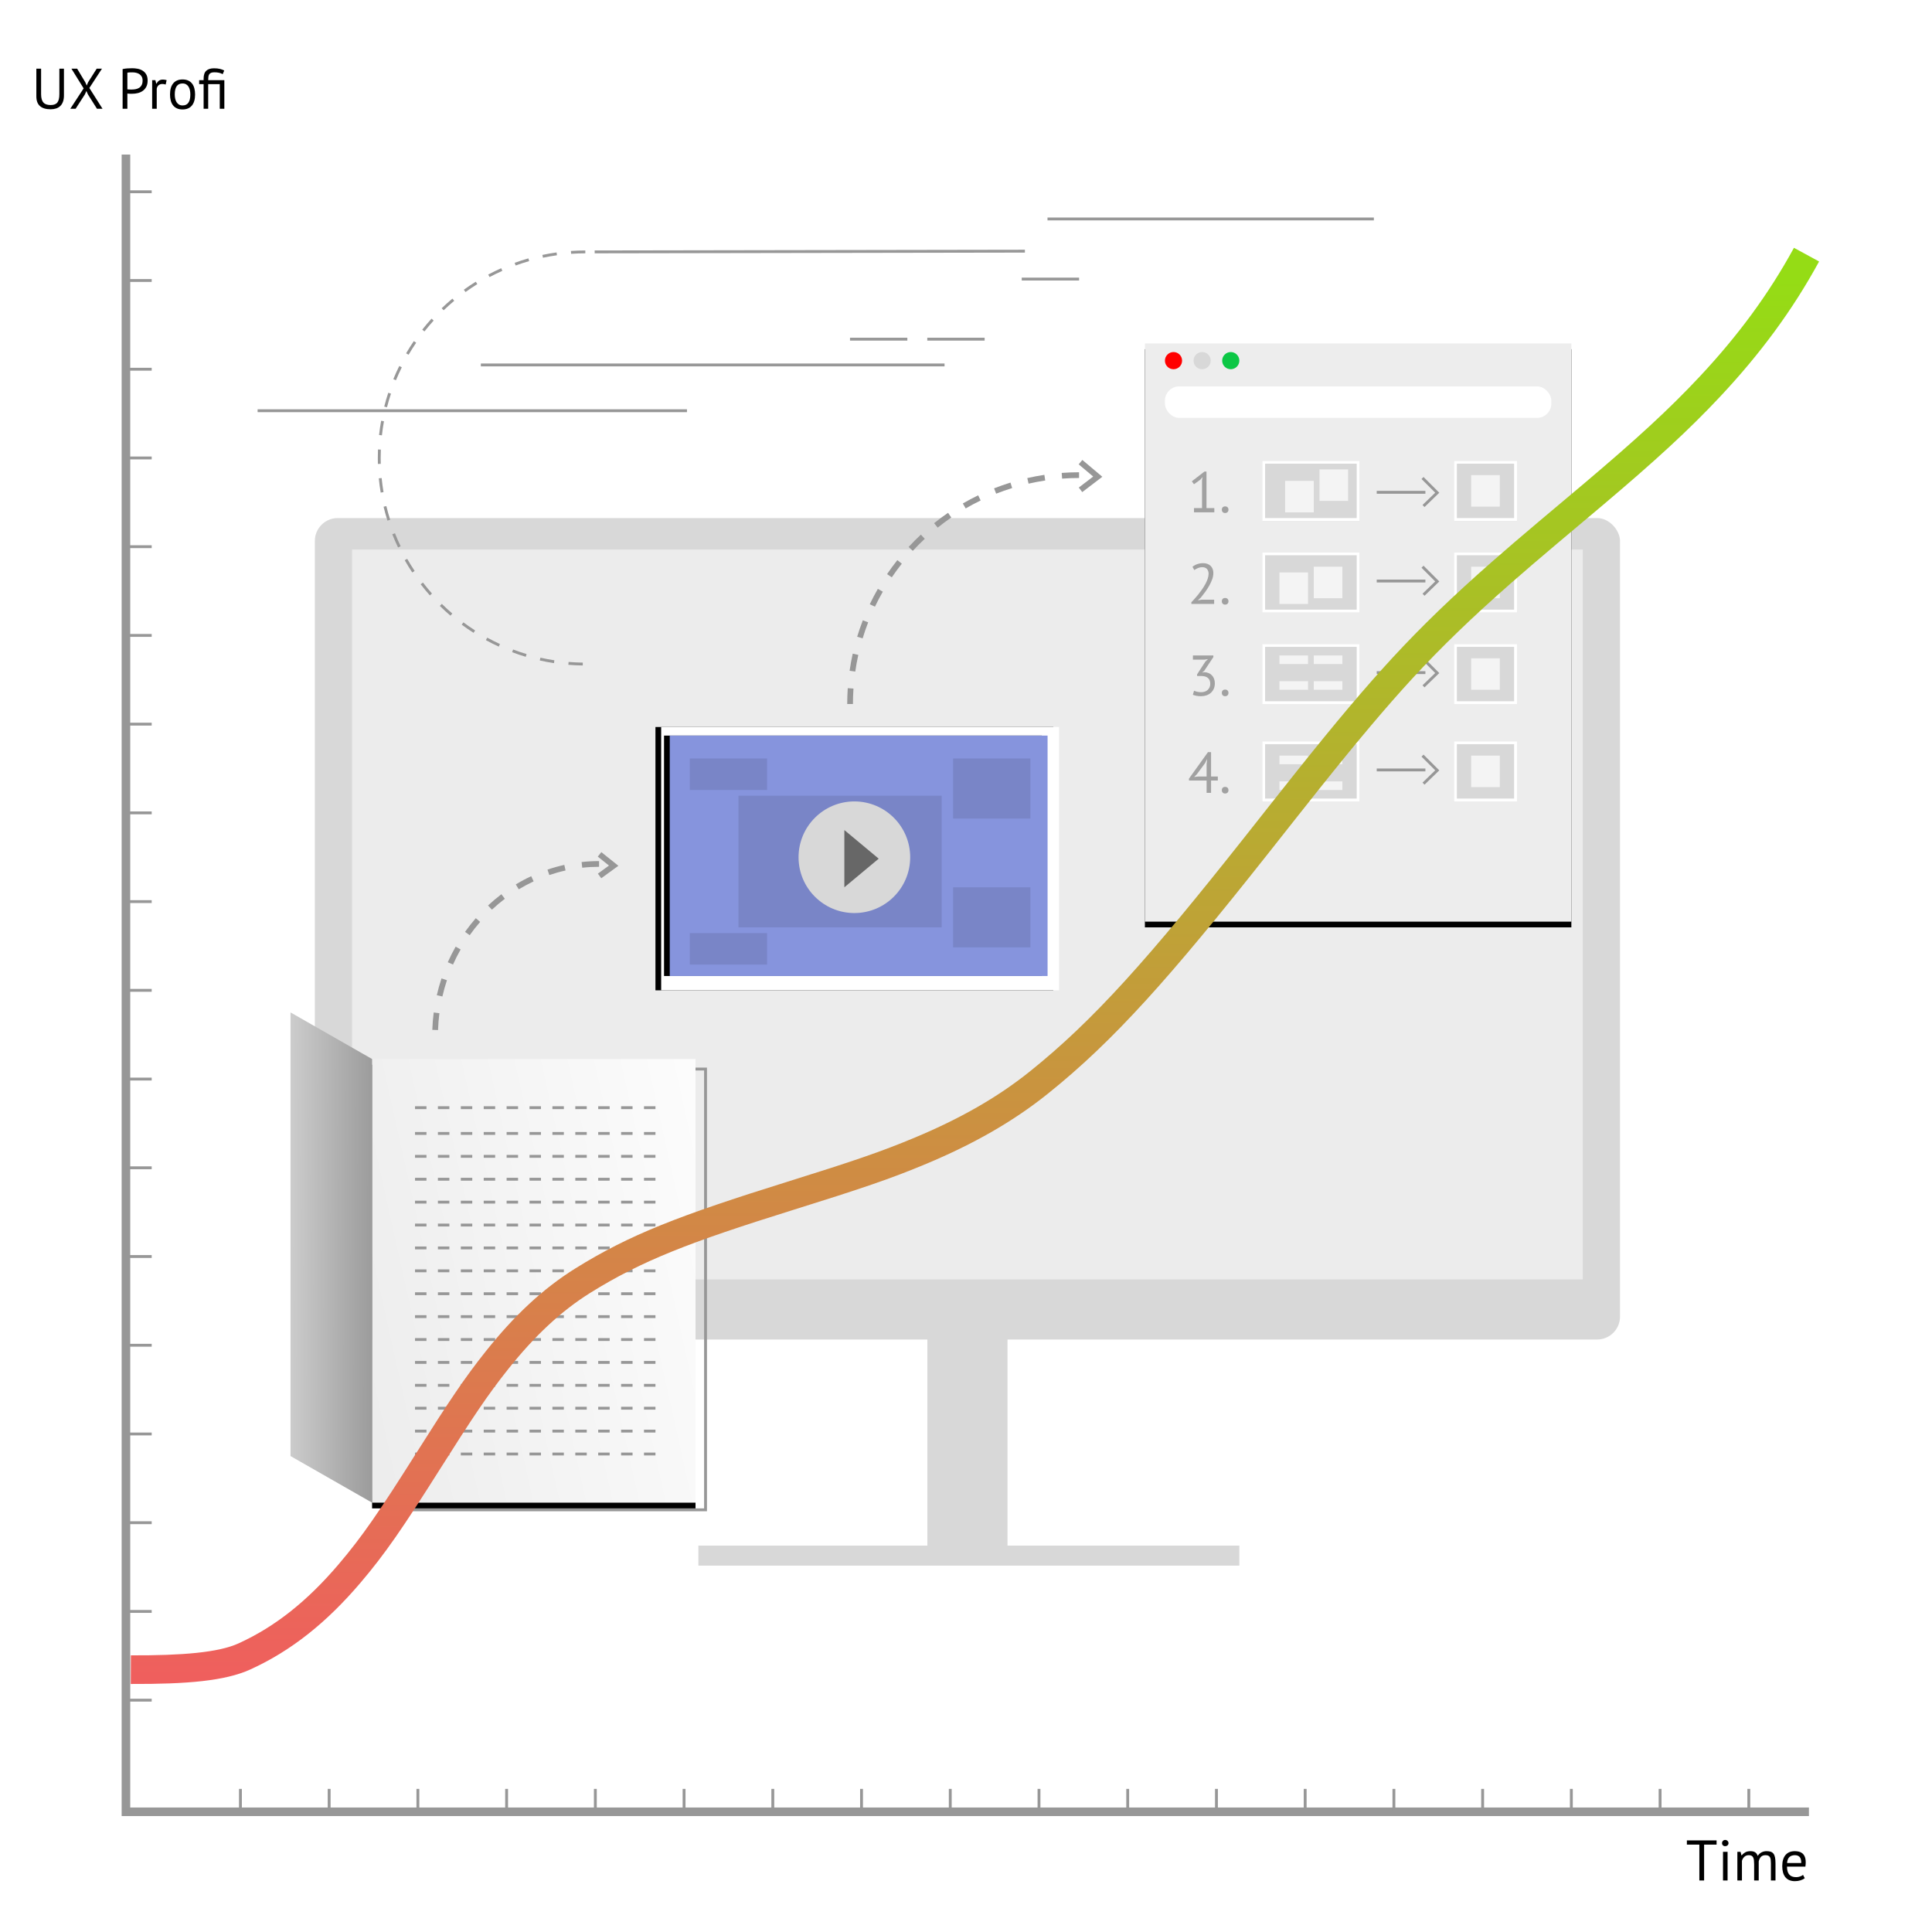 <?xml version="1.0" encoding="UTF-8"?>
<svg width="675px" height="675px" viewBox="0 0 675 675" version="1.1" xmlns="http://www.w3.org/2000/svg" xmlns:xlink="http://www.w3.org/1999/xlink">
    <!-- Generator: Sketch 47.1 (45422) - http://www.bohemiancoding.com/sketch -->
    <title>2</title>
    <desc>Created with Sketch.</desc>
    <defs>
        <linearGradient x1="-26.293%" y1="79.278%" x2="131.48%" y2="30.936%" id="linearGradient-1">
            <stop stop-color="#EAEAEA" offset="0%"></stop>
            <stop stop-color="#FFFFFF" offset="100%"></stop>
        </linearGradient>
        <rect id="path-2" x="130" y="370" width="113" height="155"></rect>
        <filter x="-27.4%" y="-18.7%" width="154.9%" height="140.0%" filterUnits="objectBoundingBox" id="filter-3">
            <feOffset dx="0" dy="2" in="SourceAlpha" result="shadowOffsetOuter1"></feOffset>
            <feGaussianBlur stdDeviation="10" in="shadowOffsetOuter1" result="shadowBlurOuter1"></feGaussianBlur>
            <feColorMatrix values="0 0 0 0 0   0 0 0 0 0   0 0 0 0 0  0 0 0 0.358 0" type="matrix" in="shadowBlurOuter1"></feColorMatrix>
        </filter>
        <rect id="path-4" x="400" y="120" width="149" height="202"></rect>
        <filter x="-20.8%" y="-14.4%" width="141.6%" height="130.7%" filterUnits="objectBoundingBox" id="filter-5">
            <feOffset dx="0" dy="2" in="SourceAlpha" result="shadowOffsetOuter1"></feOffset>
            <feGaussianBlur stdDeviation="10" in="shadowOffsetOuter1" result="shadowBlurOuter1"></feGaussianBlur>
            <feColorMatrix values="0 0 0 0 0   0 0 0 0 0   0 0 0 0 0  0 0 0 0.358 0" type="matrix" in="shadowBlurOuter1"></feColorMatrix>
        </filter>
        <linearGradient x1="645.175%" y1="78.988%" x2="-105.243%" y2="67.853%" id="linearGradient-6">
            <stop stop-color="#000000" offset="0%"></stop>
            <stop stop-color="#000000" offset="29.906%"></stop>
            <stop stop-color="#FFFFFF" offset="100%"></stop>
        </linearGradient>
        <rect id="path-7" x="23.5" y="-23.5" width="92" height="139"></rect>
        <filter x="-33.7%" y="-20.9%" width="167.4%" height="144.6%" filterUnits="objectBoundingBox" id="filter-8">
            <feOffset dx="0" dy="2" in="SourceAlpha" result="shadowOffsetOuter1"></feOffset>
            <feGaussianBlur stdDeviation="10" in="shadowOffsetOuter1" result="shadowBlurOuter1"></feGaussianBlur>
            <feColorMatrix values="0 0 0 0 0   0 0 0 0 0   0 0 0 0 0  0 0 0 0.358 0" type="matrix" in="shadowBlurOuter1"></feColorMatrix>
        </filter>
        <rect id="path-9" x="27" y="-21" width="84" height="132"></rect>
        <filter x="-36.9%" y="-22.0%" width="173.8%" height="147.0%" filterUnits="objectBoundingBox" id="filter-10">
            <feOffset dx="0" dy="2" in="SourceAlpha" result="shadowOffsetOuter1"></feOffset>
            <feGaussianBlur stdDeviation="10" in="shadowOffsetOuter1" result="shadowBlurOuter1"></feGaussianBlur>
            <feColorMatrix values="0 0 0 0 0   0 0 0 0 0   0 0 0 0 0  0 0 0 0.358 0" type="matrix" in="shadowBlurOuter1"></feColorMatrix>
        </filter>
        <linearGradient x1="50%" y1="100%" x2="50%" y2="2.461%" id="linearGradient-11">
            <stop stop-color="#F05E5E" offset="0%"></stop>
            <stop stop-color="#95DC15" offset="100%"></stop>
        </linearGradient>
    </defs>
    <g id="Page-1" stroke="none" stroke-width="1" fill="none" fill-rule="evenodd">
        <g id="2">
            <rect id="Rectangle-12" fill="#D8D8D8" x="110" y="181" width="456" height="287" rx="8"></rect>
            <rect id="Rectangle-12-Copy" fill="#D8D8D8" x="324" y="424" width="28" height="120"></rect>
            <rect id="Rectangle-4" fill="#ECECEC" x="123" y="192" width="430" height="255"></rect>
            <g id="Group-5" transform="translate(12, 23)">
                <polygon id="Path-17" fill="#979797" fill-rule="nonzero" points="33.5 608.5 33.5 31 30.5 31 30.5 611.5 620 611.5 620 608.5"></polygon>
                <g id="Group" transform="translate(33, 43)">
                    <rect id="Rectangle-13" fill="#D8D8D8" x="199" y="474" width="189" height="7"></rect>
                    <polygon id="Path-18-Copy" fill="#979797" fill-rule="nonzero" points="0 528.5 8 528.5 8 527.5 0 527.5"></polygon>
                    <polygon id="Path-18-Copy-2" fill="#979797" fill-rule="nonzero" points="0 497.5 8 497.5 8 496.5 0 496.5"></polygon>
                    <polygon id="Path-18-Copy-3" fill="#979797" fill-rule="nonzero" points="0 466.5 8 466.5 8 465.5 0 465.5"></polygon>
                    <polygon id="Path-18-Copy-4" fill="#979797" fill-rule="nonzero" points="0 435.5 8 435.5 8 434.5 0 434.5"></polygon>
                    <polygon id="Path-18-Copy-5" fill="#979797" fill-rule="nonzero" points="0 404.5 8 404.5 8 403.5 0 403.5"></polygon>
                    <polygon id="Path-18-Copy-6" fill="#979797" fill-rule="nonzero" points="0 373.5 8 373.5 8 372.5 0 372.5"></polygon>
                    <polygon id="Path-18-Copy-7" fill="#979797" fill-rule="nonzero" points="0 342.5 8 342.5 8 341.5 0 341.5"></polygon>
                    <polygon id="Path-18-Copy-8" fill="#979797" fill-rule="nonzero" points="0 311.5 8 311.5 8 310.5 0 310.5"></polygon>
                    <polygon id="Path-18-Copy-9" fill="#979797" fill-rule="nonzero" points="0 280.5 8 280.5 8 279.5 0 279.5"></polygon>
                    <polygon id="Path-18-Copy-10" fill="#979797" fill-rule="nonzero" points="0 249.5 8 249.5 8 248.5 0 248.5"></polygon>
                    <polygon id="Path-18-Copy-11" fill="#979797" fill-rule="nonzero" points="0 218.5 8 218.5 8 217.5 0 217.5"></polygon>
                    <polygon id="Path-18-Copy-12" fill="#979797" fill-rule="nonzero" points="0 187.5 8 187.5 8 186.5 0 186.5"></polygon>
                    <polygon id="Path-18-Copy-13" fill="#979797" fill-rule="nonzero" points="0 156.5 8 156.5 8 155.5 0 155.5"></polygon>
                    <polygon id="Path-18-Copy-14" fill="#979797" fill-rule="nonzero" points="0 125.5 8 125.5 8 124.5 0 124.5"></polygon>
                    <polygon id="Path-18-Copy-15" fill="#979797" fill-rule="nonzero" points="0 94.5 8 94.5 8 93.5 0 93.5"></polygon>
                    <polygon id="Path-18-Copy-16" fill="#979797" fill-rule="nonzero" points="0 63.5 8 63.5 8 62.5 0 62.5"></polygon>
                    <polygon id="Path-18-Copy-17" fill="#979797" fill-rule="nonzero" points="0 32.5 8 32.5 8 31.5 0 31.5"></polygon>
                    <polygon id="Path-18-Copy-18" fill="#979797" fill-rule="nonzero" points="0 1.5 8 1.5 8 0.5 0 0.5"></polygon>
                </g>
                <g id="Group" transform="translate(335.5, 606) rotate(90) translate(-335.5, -606) translate(331.5, 341.5)" fill-rule="nonzero" fill="#979797">
                    <polygon id="Path-18-Copy-2" points="0 528.5 8 528.5 8 527.5 0 527.5"></polygon>
                    <polygon id="Path-18-Copy-3" points="0 497.5 8 497.5 8 496.5 0 496.5"></polygon>
                    <polygon id="Path-18-Copy-4" points="0 466.5 8 466.5 8 465.5 0 465.5"></polygon>
                    <polygon id="Path-18-Copy-5" points="0 435.5 8 435.5 8 434.5 0 434.5"></polygon>
                    <polygon id="Path-18-Copy-6" points="0 404.5 8 404.5 8 403.5 0 403.5"></polygon>
                    <polygon id="Path-18-Copy-7" points="0 373.5 8 373.5 8 372.5 0 372.5"></polygon>
                    <polygon id="Path-18-Copy-8" points="0 342.5 8 342.5 8 341.5 0 341.5"></polygon>
                    <polygon id="Path-18-Copy-9" points="0 311.5 8 311.5 8 310.5 0 310.5"></polygon>
                    <polygon id="Path-18-Copy-10" points="0 280.5 8 280.5 8 279.5 0 279.5"></polygon>
                    <polygon id="Path-18-Copy-11" points="0 249.5 8 249.5 8 248.5 0 248.5"></polygon>
                    <polygon id="Path-18-Copy-12" points="0 218.5 8 218.5 8 217.5 0 217.5"></polygon>
                    <polygon id="Path-18-Copy-13" points="0 187.5 8 187.5 8 186.5 0 186.5"></polygon>
                    <polygon id="Path-18-Copy-14" points="0 156.5 8 156.5 8 155.5 0 155.5"></polygon>
                    <polygon id="Path-18-Copy-15" points="0 125.5 8 125.5 8 124.5 0 124.5"></polygon>
                    <polygon id="Path-18-Copy-16" points="0 94.5 8 94.5 8 93.5 0 93.5"></polygon>
                    <polygon id="Path-18-Copy-17" points="0 63.5 8 63.5 8 62.5 0 62.5"></polygon>
                    <polygon id="Path-18-Copy-18" points="0 32.5 8 32.5 8 31.5 0 31.5"></polygon>
                    <polygon id="Path-18-Copy-19" points="0 1.5 8 1.5 8 0.5 0 0.5"></polygon>
                </g>
                <path d="M8.74,1 L10.34,1 L10.34,10.34 C10.34,11.18 10.23,11.907 10.01,12.52 C9.79,13.133 9.477,13.637 9.07,14.03 C8.663,14.423 8.173,14.713 7.6,14.9 C7.027,15.087 6.393,15.18 5.7,15.18 C4.047,15.18 2.8,14.807 1.96,14.06 C1.12,13.313 0.7,12.18 0.7,10.66 L0.7,1 L2.36,1 L2.36,9.88 C2.36,10.587 2.43,11.183 2.57,11.67 C2.71,12.157 2.92,12.55 3.2,12.85 C3.48,13.15 3.83,13.367 4.25,13.5 C4.67,13.633 5.16,13.7 5.72,13.7 C6.8,13.7 7.573,13.403 8.04,12.81 C8.507,12.217 8.74,11.24 8.74,9.88 L8.74,1 Z M17.22,7.88 L12.96,1 L14.96,1 L17.8,5.74 L18.3,6.88 L18.78,5.74 L21.78,1 L23.62,1 L19.22,7.74 L23.82,15 L21.88,15 L18.72,9.98 L18.18,8.78 L17.66,9.98 L14.42,15 L12.56,15 L17.22,7.88 Z M30.84,1.14 C31.347,1.02 31.893,0.94 32.48,0.9 C33.067,0.86 33.647,0.84 34.22,0.84 C34.833,0.84 35.457,0.9 36.09,1.02 C36.723,1.14 37.3,1.36 37.82,1.68 C38.34,2 38.763,2.44 39.09,3 C39.417,3.56 39.58,4.273 39.58,5.14 C39.58,5.993 39.427,6.713 39.12,7.3 C38.813,7.887 38.407,8.363 37.9,8.73 C37.393,9.097 36.813,9.36 36.16,9.52 C35.507,9.68 34.833,9.76 34.14,9.76 L33.81,9.76 C33.657,9.76 33.497,9.757 33.33,9.75 C33.163,9.743 33,9.733 32.84,9.72 C32.68,9.707 32.567,9.693 32.5,9.68 L32.5,15 L30.84,15 L30.84,1.14 Z M34.26,2.28 C33.913,2.28 33.58,2.287 33.26,2.3 C32.94,2.313 32.687,2.347 32.5,2.4 L32.5,8.2 C32.567,8.227 32.673,8.243 32.82,8.25 C32.967,8.257 33.12,8.263 33.28,8.27 C33.44,8.277 33.593,8.28 33.74,8.28 L34.06,8.28 C34.513,8.28 34.963,8.237 35.41,8.15 C35.857,8.063 36.26,7.907 36.62,7.68 C36.98,7.453 37.27,7.133 37.49,6.72 C37.71,6.307 37.82,5.78 37.82,5.14 C37.82,4.593 37.717,4.137 37.51,3.77 C37.303,3.403 37.03,3.11 36.69,2.89 C36.35,2.67 35.967,2.513 35.54,2.42 C35.113,2.327 34.687,2.28 34.26,2.28 Z M45.88,6.54 C45.48,6.407 45.1,6.34 44.74,6.34 C44.167,6.34 43.713,6.497 43.38,6.81 C43.047,7.123 42.84,7.52 42.76,8 L42.76,15 L41.16,15 L41.16,5 L42.28,5 L42.58,6.22 L42.66,6.22 C42.913,5.767 43.217,5.417 43.57,5.17 C43.923,4.923 44.373,4.8 44.92,4.8 C45.307,4.8 45.74,4.867 46.22,5 L45.88,6.54 Z M47.4,10 C47.4,8.307 47.777,7.01 48.53,6.11 C49.283,5.21 50.367,4.76 51.78,4.76 C52.527,4.76 53.177,4.883 53.73,5.13 C54.283,5.377 54.74,5.73 55.1,6.19 C55.46,6.65 55.727,7.203 55.9,7.85 C56.073,8.497 56.16,9.213 56.16,10 C56.16,11.693 55.783,12.99 55.03,13.89 C54.277,14.79 53.193,15.24 51.78,15.24 C51.033,15.24 50.383,15.117 49.83,14.87 C49.277,14.623 48.82,14.27 48.46,13.81 C48.1,13.35 47.833,12.797 47.66,12.15 C47.487,11.503 47.4,10.787 47.4,10 Z M49.06,10 C49.06,10.507 49.11,10.993 49.21,11.46 C49.31,11.927 49.467,12.333 49.68,12.68 C49.893,13.027 50.173,13.307 50.52,13.52 C50.867,13.733 51.287,13.84 51.78,13.84 C53.593,13.853 54.5,12.573 54.5,10 C54.5,9.48 54.45,8.987 54.35,8.52 C54.25,8.053 54.093,7.647 53.88,7.3 C53.667,6.953 53.387,6.677 53.04,6.47 C52.693,6.263 52.273,6.16 51.78,6.16 C49.967,6.147 49.06,7.427 49.06,10 Z M66.38,5 L66.38,15 L64.78,15 L64.78,6.4 L60.74,6.4 L60.74,15 L59.14,15 L59.14,6.4 L57.58,6.4 L57.58,5 L59.14,5 L59.14,4.44 C59.14,3.187 59.45,2.277 60.07,1.71 C60.69,1.143 61.6,0.86 62.8,0.86 C63.587,0.86 64.287,0.937 64.9,1.09 C65.513,1.243 65.993,1.427 66.34,1.64 L65.8,2.92 C65.44,2.693 65.013,2.527 64.52,2.42 C64.027,2.313 63.5,2.26 62.94,2.26 C62.447,2.26 62.057,2.317 61.77,2.43 C61.483,2.543 61.263,2.717 61.11,2.95 C60.957,3.183 60.857,3.473 60.81,3.82 C60.763,4.167 60.74,4.56 60.74,5 L66.38,5 Z" id="UX-Profi" fill="#000000"></path>
                <path d="M587.74,621.48 L583.38,621.48 L583.38,634 L581.72,634 L581.72,621.48 L577.36,621.48 L577.36,620 L587.74,620 L587.74,621.48 Z M589.98,624 L591.58,624 L591.58,634 L589.98,634 L589.98,624 Z M589.64,620.96 C589.64,620.653 589.743,620.39 589.95,620.17 C590.157,619.95 590.42,619.84 590.74,619.84 C591.06,619.84 591.333,619.95 591.56,620.17 C591.787,620.39 591.9,620.653 591.9,620.96 C591.9,621.267 591.787,621.52 591.56,621.72 C591.333,621.92 591.06,622.02 590.74,622.02 C590.42,622.02 590.157,621.92 589.95,621.72 C589.743,621.52 589.64,621.267 589.64,620.96 Z M600.86,634 L600.86,628.34 C600.86,627.807 600.837,627.343 600.79,626.95 C600.743,626.557 600.653,626.227 600.52,625.96 C600.387,625.693 600.197,625.493 599.95,625.36 C599.703,625.227 599.38,625.16 598.98,625.16 C598.367,625.16 597.857,625.347 597.45,625.72 C597.043,626.093 596.76,626.56 596.6,627.12 L596.6,634 L595,634 L595,624 L596.12,624 L596.42,625.22 L596.5,625.22 C596.86,624.793 597.277,624.443 597.75,624.17 C598.223,623.897 598.84,623.76 599.6,623.76 C600.24,623.76 600.763,623.883 601.17,624.13 C601.577,624.377 601.893,624.807 602.12,625.42 C602.427,624.9 602.85,624.493 603.39,624.2 C603.93,623.907 604.54,623.76 605.22,623.76 C605.78,623.76 606.253,623.823 606.64,623.95 C607.027,624.077 607.347,624.3 607.6,624.62 C607.853,624.94 608.037,625.373 608.15,625.92 C608.263,626.467 608.32,627.16 608.32,628 L608.32,634 L606.72,634 L606.72,627.98 C606.72,627.5 606.697,627.083 606.65,626.73 C606.603,626.377 606.51,626.083 606.37,625.85 C606.23,625.617 606.037,625.443 605.79,625.33 C605.543,625.217 605.22,625.16 604.82,625.16 C604.153,625.16 603.633,625.347 603.26,625.72 C602.887,626.093 602.62,626.627 602.46,627.32 L602.46,634 L600.86,634 Z M618.54,633.2 C618.14,633.52 617.637,633.773 617.03,633.96 C616.423,634.147 615.78,634.24 615.1,634.24 C614.34,634.24 613.68,634.117 613.12,633.87 C612.56,633.623 612.1,633.27 611.74,632.81 C611.38,632.35 611.113,631.8 610.94,631.16 C610.767,630.52 610.68,629.8 610.68,629 C610.68,627.293 611.06,625.993 611.82,625.1 C612.58,624.207 613.667,623.76 615.08,623.76 C615.533,623.76 615.987,623.81 616.44,623.91 C616.893,624.01 617.3,624.2 617.66,624.48 C618.02,624.76 618.313,625.157 618.54,625.67 C618.767,626.183 618.88,626.86 618.88,627.7 C618.88,628.14 618.84,628.627 618.76,629.16 L612.34,629.16 C612.34,629.747 612.4,630.267 612.52,630.72 C612.64,631.173 612.827,631.557 613.08,631.87 C613.333,632.183 613.663,632.423 614.07,632.59 C614.477,632.757 614.973,632.84 615.56,632.84 C616.013,632.84 616.467,632.76 616.92,632.6 C617.373,632.44 617.713,632.253 617.94,632.04 L618.54,633.2 Z M615.1,625.16 C614.313,625.16 613.683,625.367 613.21,625.78 C612.737,626.193 612.453,626.9 612.36,627.9 L617.32,627.9 C617.32,626.887 617.127,626.177 616.74,625.77 C616.353,625.363 615.807,625.16 615.1,625.16 Z" id="Time" fill="#000000"></path>
            </g>
            <path d="M135,527 L246,527 L246,374 L135,374 L135,527 Z M134,373 L247,373 L247,528 L134,528 L134,373 Z" id="Rectangle-14-Copy-2" fill="#979797" fill-rule="nonzero"></path>
            <g id="Rectangle-14">
                <use fill="black" fill-opacity="1" filter="url(#filter-3)" xlink:href="#path-2"></use>
                <use fill="url(#linearGradient-1)" fill-rule="evenodd" xlink:href="#path-2"></use>
            </g>
            <g id="Rectangle-14-Copy-4">
                <use fill="black" fill-opacity="1" filter="url(#filter-5)" xlink:href="#path-4"></use>
                <use fill="#EDEDED" fill-rule="evenodd" xlink:href="#path-4"></use>
            </g>
            <circle id="Oval-5" fill="#FF0000" cx="410" cy="126" r="3"></circle>
            <circle id="Oval-5-Copy" fill="#D8D8D8" cx="420" cy="126" r="3"></circle>
            <circle id="Oval-5-Copy-2" fill="#0CC745" cx="430" cy="126" r="3"></circle>
            <rect id="Rectangle-6" fill="#FFFFFF" x="407" y="135" width="135" height="11" rx="5"></rect>
            <polygon id="Rectangle-14-Copy-3" fill="url(#linearGradient-6)" points="101.5 353.719 130 370 130 525 101.5 508.719"></polygon>
            <g id="Group-3" transform="translate(231, 254)">
                <g id="Rectangle-14-Copy" transform="translate(69.5, 46) rotate(90) translate(-69.5, -46) ">
                    <use fill="black" fill-opacity="1" filter="url(#filter-8)" xlink:href="#path-7"></use>
                    <use fill="#FFFFFF" fill-rule="evenodd" xlink:href="#path-7"></use>
                </g>
                <g id="Rectangle-14-Copy" transform="translate(69, 45) rotate(90) translate(-69, -45) ">
                    <use fill="black" fill-opacity="1" filter="url(#filter-10)" xlink:href="#path-9"></use>
                    <use fill="#8694DD" fill-rule="evenodd" xlink:href="#path-9"></use>
                </g>
                <rect id="Rectangle-5" fill="#000000" opacity="0.1" x="10" y="72" width="27" height="11"></rect>
                <rect id="Rectangle-5-Copy" fill="#000000" opacity="0.1" x="102" y="11" width="27" height="21"></rect>
                <rect id="Rectangle-5-Copy-2" fill="#000000" opacity="0.1" x="102" y="56" width="27" height="21"></rect>
                <rect id="Rectangle-5-Copy-3" fill="#000000" opacity="0.1" x="10" y="11" width="27" height="11"></rect>
                <polygon id="Rectangle-5-Copy-4" fill="#000000" opacity="0.1" points="27 24 98 24 98 70 27 70"></polygon>
                <circle id="Oval-4" fill="#D8D8D8" cx="67.5" cy="45.5" r="19.5"></circle>
                <polygon id="Triangle-2" fill="#676767" transform="translate(70, 46) rotate(90) translate(-70, -46) " points="70 40 80 52 60 52"></polygon>
            </g>
            <path d="M145,387.5 L149,387.5 L149,386.5 L145,386.5 L145,387.5 Z M153,387.5 L157,387.5 L157,386.5 L153,386.5 L153,387.5 Z M161,387.5 L165,387.5 L165,386.5 L161,386.5 L161,387.5 Z M169,387.5 L173,387.5 L173,386.5 L169,386.5 L169,387.5 Z M177,387.5 L181,387.5 L181,386.5 L177,386.5 L177,387.5 Z M185,387.5 L189,387.5 L189,386.5 L185,386.5 L185,387.5 Z M193,387.5 L197,387.5 L197,386.5 L193,386.5 L193,387.5 Z M201,387.5 L205,387.5 L205,386.5 L201,386.5 L201,387.5 Z M209,387.5 L213,387.5 L213,386.5 L209,386.5 L209,387.5 Z M217,387.5 L221,387.5 L221,386.5 L217,386.5 L217,387.5 Z M225,387.5 L229,387.5 L229,386.5 L225,386.5 L225,387.5 Z" id="Path-18" fill="#979797" fill-rule="nonzero"></path>
            <path d="M145,396.5 L149,396.5 L149,395.5 L145,395.5 L145,396.5 Z M153,396.5 L157,396.5 L157,395.5 L153,395.5 L153,396.5 Z M161,396.5 L165,396.5 L165,395.5 L161,395.5 L161,396.5 Z M169,396.5 L173,396.5 L173,395.5 L169,395.5 L169,396.5 Z M177,396.5 L181,396.5 L181,395.5 L177,395.5 L177,396.5 Z M185,396.5 L189,396.5 L189,395.5 L185,395.5 L185,396.5 Z M193,396.5 L197,396.5 L197,395.5 L193,395.5 L193,396.5 Z M201,396.5 L205,396.5 L205,395.5 L201,395.5 L201,396.5 Z M209,396.5 L213,396.5 L213,395.5 L209,395.5 L209,396.5 Z M217,396.5 L221,396.5 L221,395.5 L217,395.5 L217,396.5 Z M225,396.5 L229,396.5 L229,395.5 L225,395.5 L225,396.5 Z" id="Path-18-Copy-20" fill="#979797" fill-rule="nonzero"></path>
            <path d="M145,404.5 L149,404.5 L149,403.5 L145,403.5 L145,404.5 Z M153,404.5 L157,404.5 L157,403.5 L153,403.5 L153,404.5 Z M161,404.5 L165,404.5 L165,403.5 L161,403.5 L161,404.5 Z M169,404.5 L173,404.5 L173,403.5 L169,403.5 L169,404.5 Z M177,404.5 L181,404.5 L181,403.5 L177,403.5 L177,404.5 Z M185,404.5 L189,404.5 L189,403.5 L185,403.5 L185,404.5 Z M193,404.5 L197,404.5 L197,403.5 L193,403.5 L193,404.5 Z M201,404.5 L205,404.5 L205,403.5 L201,403.5 L201,404.5 Z M209,404.5 L213,404.5 L213,403.5 L209,403.5 L209,404.5 Z M217,404.5 L221,404.5 L221,403.5 L217,403.5 L217,404.5 Z M225,404.5 L229,404.5 L229,403.5 L225,403.5 L225,404.5 Z" id="Path-18-Copy-21" fill="#979797" fill-rule="nonzero"></path>
            <path d="M145,412.5 L149,412.5 L149,411.5 L145,411.5 L145,412.5 Z M153,412.5 L157,412.5 L157,411.5 L153,411.5 L153,412.5 Z M161,412.5 L165,412.5 L165,411.5 L161,411.5 L161,412.5 Z M169,412.5 L173,412.5 L173,411.5 L169,411.5 L169,412.5 Z M177,412.5 L181,412.5 L181,411.5 L177,411.5 L177,412.5 Z M185,412.5 L189,412.5 L189,411.5 L185,411.5 L185,412.5 Z M193,412.5 L197,412.5 L197,411.5 L193,411.5 L193,412.5 Z M201,412.5 L205,412.5 L205,411.5 L201,411.5 L201,412.5 Z M209,412.5 L213,412.5 L213,411.5 L209,411.5 L209,412.5 Z M217,412.5 L221,412.5 L221,411.5 L217,411.5 L217,412.5 Z M225,412.5 L229,412.5 L229,411.5 L225,411.5 L225,412.5 Z" id="Path-18-Copy-22" fill="#979797" fill-rule="nonzero"></path>
            <path d="M145,420.5 L149,420.5 L149,419.5 L145,419.5 L145,420.5 Z M153,420.5 L157,420.5 L157,419.5 L153,419.5 L153,420.5 Z M161,420.5 L165,420.5 L165,419.5 L161,419.5 L161,420.5 Z M169,420.5 L173,420.5 L173,419.5 L169,419.5 L169,420.5 Z M177,420.5 L181,420.5 L181,419.5 L177,419.5 L177,420.5 Z M185,420.5 L189,420.5 L189,419.5 L185,419.5 L185,420.5 Z M193,420.5 L197,420.5 L197,419.5 L193,419.5 L193,420.5 Z M201,420.5 L205,420.5 L205,419.5 L201,419.5 L201,420.5 Z M209,420.5 L213,420.5 L213,419.5 L209,419.5 L209,420.5 Z M217,420.5 L221,420.5 L221,419.5 L217,419.5 L217,420.5 Z M225,420.5 L229,420.5 L229,419.5 L225,419.5 L225,420.5 Z" id="Path-18-Copy-23" fill="#979797" fill-rule="nonzero"></path>
            <path d="M145,428.5 L149,428.5 L149,427.5 L145,427.5 L145,428.5 Z M153,428.5 L157,428.5 L157,427.5 L153,427.5 L153,428.5 Z M161,428.5 L165,428.5 L165,427.5 L161,427.5 L161,428.5 Z M169,428.5 L173,428.5 L173,427.5 L169,427.5 L169,428.5 Z M177,428.5 L181,428.5 L181,427.5 L177,427.5 L177,428.5 Z M185,428.5 L189,428.5 L189,427.5 L185,427.5 L185,428.5 Z M193,428.5 L197,428.5 L197,427.5 L193,427.5 L193,428.5 Z M201,428.5 L205,428.5 L205,427.5 L201,427.5 L201,428.5 Z M209,428.5 L213,428.5 L213,427.5 L209,427.5 L209,428.5 Z M217,428.5 L221,428.5 L221,427.5 L217,427.5 L217,428.5 Z M225,428.5 L229,428.5 L229,427.5 L225,427.5 L225,428.5 Z" id="Path-18-Copy-24" fill="#979797" fill-rule="nonzero"></path>
            <path d="M145,436.5 L149,436.5 L149,435.5 L145,435.5 L145,436.5 Z M153,436.5 L157,436.5 L157,435.5 L153,435.5 L153,436.5 Z M161,436.5 L165,436.5 L165,435.5 L161,435.5 L161,436.5 Z M169,436.5 L173,436.5 L173,435.5 L169,435.5 L169,436.5 Z M177,436.5 L181,436.5 L181,435.5 L177,435.5 L177,436.5 Z M185,436.5 L189,436.5 L189,435.5 L185,435.5 L185,436.5 Z M193,436.5 L197,436.5 L197,435.5 L193,435.5 L193,436.5 Z M201,436.5 L205,436.5 L205,435.5 L201,435.5 L201,436.5 Z M209,436.5 L213,436.5 L213,435.5 L209,435.5 L209,436.5 Z M217,436.5 L221,436.5 L221,435.5 L217,435.5 L217,436.5 Z M225,436.5 L229,436.5 L229,435.5 L225,435.5 L225,436.5 Z" id="Path-18-Copy-25" fill="#979797" fill-rule="nonzero"></path>
            <path d="M145,444.5 L149,444.5 L149,443.5 L145,443.5 L145,444.5 Z M153,444.5 L157,444.5 L157,443.5 L153,443.5 L153,444.5 Z M161,444.5 L165,444.5 L165,443.5 L161,443.5 L161,444.5 Z M169,444.5 L173,444.5 L173,443.5 L169,443.5 L169,444.5 Z M177,444.5 L181,444.5 L181,443.5 L177,443.5 L177,444.5 Z M185,444.5 L189,444.5 L189,443.5 L185,443.5 L185,444.5 Z M193,444.5 L197,444.5 L197,443.5 L193,443.5 L193,444.5 Z M201,444.5 L205,444.5 L205,443.5 L201,443.5 L201,444.5 Z M209,444.5 L213,444.5 L213,443.5 L209,443.5 L209,444.5 Z M217,444.5 L221,444.5 L221,443.5 L217,443.5 L217,444.5 Z M225,444.5 L229,444.5 L229,443.5 L225,443.5 L225,444.5 Z" id="Path-18-Copy-26" fill="#979797" fill-rule="nonzero"></path>
            <path d="M145,452.5 L149,452.5 L149,451.5 L145,451.5 L145,452.5 Z M153,452.5 L157,452.5 L157,451.5 L153,451.5 L153,452.5 Z M161,452.5 L165,452.5 L165,451.5 L161,451.5 L161,452.5 Z M169,452.5 L173,452.5 L173,451.5 L169,451.5 L169,452.5 Z M177,452.5 L181,452.5 L181,451.5 L177,451.5 L177,452.5 Z M185,452.5 L189,452.5 L189,451.5 L185,451.5 L185,452.5 Z M193,452.5 L197,452.5 L197,451.5 L193,451.5 L193,452.5 Z M201,452.5 L205,452.5 L205,451.5 L201,451.5 L201,452.5 Z M209,452.5 L213,452.5 L213,451.5 L209,451.5 L209,452.5 Z M217,452.5 L221,452.5 L221,451.5 L217,451.5 L217,452.5 Z M225,452.5 L229,452.5 L229,451.5 L225,451.5 L225,452.5 Z" id="Path-18-Copy-27" fill="#979797" fill-rule="nonzero"></path>
            <path d="M145,460.5 L149,460.5 L149,459.5 L145,459.5 L145,460.5 Z M153,460.5 L157,460.5 L157,459.5 L153,459.5 L153,460.5 Z M161,460.5 L165,460.5 L165,459.5 L161,459.5 L161,460.5 Z M169,460.5 L173,460.5 L173,459.5 L169,459.5 L169,460.5 Z M177,460.5 L181,460.5 L181,459.5 L177,459.5 L177,460.5 Z M185,460.5 L189,460.5 L189,459.5 L185,459.5 L185,460.5 Z M193,460.5 L197,460.5 L197,459.5 L193,459.5 L193,460.5 Z M201,460.5 L205,460.5 L205,459.5 L201,459.5 L201,460.5 Z M209,460.5 L213,460.5 L213,459.5 L209,459.5 L209,460.5 Z M217,460.5 L221,460.5 L221,459.5 L217,459.5 L217,460.5 Z M225,460.5 L229,460.5 L229,459.5 L225,459.5 L225,460.5 Z" id="Path-18-Copy-28" fill="#979797" fill-rule="nonzero"></path>
            <path d="M145,468.5 L149,468.5 L149,467.5 L145,467.5 L145,468.5 Z M153,468.5 L157,468.5 L157,467.5 L153,467.5 L153,468.5 Z M161,468.5 L165,468.5 L165,467.5 L161,467.5 L161,468.5 Z M169,468.5 L173,468.5 L173,467.5 L169,467.5 L169,468.5 Z M177,468.5 L181,468.5 L181,467.5 L177,467.5 L177,468.5 Z M185,468.5 L189,468.5 L189,467.5 L185,467.5 L185,468.5 Z M193,468.5 L197,468.5 L197,467.5 L193,467.5 L193,468.5 Z M201,468.5 L205,468.5 L205,467.5 L201,467.5 L201,468.5 Z M209,468.5 L213,468.5 L213,467.5 L209,467.5 L209,468.5 Z M217,468.5 L221,468.5 L221,467.5 L217,467.5 L217,468.5 Z M225,468.5 L229,468.5 L229,467.5 L225,467.5 L225,468.5 Z" id="Path-18-Copy-29" fill="#979797" fill-rule="nonzero"></path>
            <path d="M145,476.5 L149,476.5 L149,475.5 L145,475.5 L145,476.5 Z M153,476.5 L157,476.5 L157,475.5 L153,475.5 L153,476.5 Z M161,476.5 L165,476.5 L165,475.5 L161,475.5 L161,476.5 Z M169,476.5 L173,476.5 L173,475.5 L169,475.5 L169,476.5 Z M177,476.5 L181,476.5 L181,475.5 L177,475.5 L177,476.5 Z M185,476.5 L189,476.5 L189,475.5 L185,475.5 L185,476.5 Z M193,476.5 L197,476.5 L197,475.5 L193,475.5 L193,476.5 Z M201,476.5 L205,476.5 L205,475.5 L201,475.5 L201,476.5 Z M209,476.5 L213,476.5 L213,475.5 L209,475.5 L209,476.5 Z M217,476.5 L221,476.5 L221,475.5 L217,475.5 L217,476.5 Z M225,476.5 L229,476.5 L229,475.5 L225,475.5 L225,476.5 Z" id="Path-18-Copy-30" fill="#979797" fill-rule="nonzero"></path>
            <path d="M145,484.5 L149,484.5 L149,483.5 L145,483.5 L145,484.5 Z M153,484.5 L157,484.5 L157,483.5 L153,483.5 L153,484.5 Z M161,484.5 L165,484.5 L165,483.5 L161,483.5 L161,484.5 Z M169,484.5 L173,484.5 L173,483.5 L169,483.5 L169,484.5 Z M177,484.5 L181,484.5 L181,483.5 L177,483.5 L177,484.5 Z M185,484.5 L189,484.5 L189,483.5 L185,483.5 L185,484.5 Z M193,484.5 L197,484.5 L197,483.5 L193,483.5 L193,484.5 Z M201,484.5 L205,484.5 L205,483.5 L201,483.5 L201,484.5 Z M209,484.5 L213,484.5 L213,483.5 L209,483.5 L209,484.5 Z M217,484.5 L221,484.5 L221,483.5 L217,483.5 L217,484.5 Z M225,484.5 L229,484.5 L229,483.5 L225,483.5 L225,484.5 Z" id="Path-18-Copy-31" fill="#979797" fill-rule="nonzero"></path>
            <path d="M145,492.5 L149,492.5 L149,491.5 L145,491.5 L145,492.5 Z M153,492.5 L157,492.5 L157,491.5 L153,491.5 L153,492.5 Z M161,492.5 L165,492.5 L165,491.5 L161,491.5 L161,492.5 Z M169,492.5 L173,492.5 L173,491.5 L169,491.5 L169,492.5 Z M177,492.5 L181,492.5 L181,491.5 L177,491.5 L177,492.5 Z M185,492.5 L189,492.5 L189,491.5 L185,491.5 L185,492.5 Z M193,492.5 L197,492.5 L197,491.5 L193,491.5 L193,492.5 Z M201,492.5 L205,492.5 L205,491.5 L201,491.5 L201,492.5 Z M209,492.5 L213,492.5 L213,491.5 L209,491.5 L209,492.5 Z M217,492.5 L221,492.5 L221,491.5 L217,491.5 L217,492.5 Z M225,492.5 L229,492.5 L229,491.5 L225,491.5 L225,492.5 Z" id="Path-18-Copy-32" fill="#979797" fill-rule="nonzero"></path>
            <path d="M145,500.5 L149,500.5 L149,499.5 L145,499.5 L145,500.5 Z M153,500.5 L157,500.5 L157,499.5 L153,499.5 L153,500.5 Z M161,500.5 L165,500.5 L165,499.5 L161,499.5 L161,500.5 Z M169,500.5 L173,500.5 L173,499.5 L169,499.5 L169,500.5 Z M177,500.5 L181,500.5 L181,499.5 L177,499.5 L177,500.5 Z M185,500.5 L189,500.5 L189,499.5 L185,499.5 L185,500.5 Z M193,500.5 L197,500.5 L197,499.5 L193,499.5 L193,500.5 Z M201,500.5 L205,500.5 L205,499.5 L201,499.5 L201,500.5 Z M209,500.5 L213,500.5 L213,499.5 L209,499.5 L209,500.5 Z M217,500.5 L221,500.5 L221,499.5 L217,499.5 L217,500.5 Z M225,500.5 L229,500.5 L229,499.5 L225,499.5 L225,500.5 Z" id="Path-18-Copy-33" fill="#979797" fill-rule="nonzero"></path>
            <path d="M145,508.5 L149,508.5 L149,507.5 L145,507.5 L145,508.5 Z M153,508.5 L157,508.5 L157,507.5 L153,507.5 L153,508.5 Z M161,508.5 L165,508.5 L165,507.5 L161,507.5 L161,508.5 Z M169,508.5 L173,508.5 L173,507.5 L169,507.5 L169,508.5 Z M177,508.5 L181,508.5 L181,507.5 L177,507.5 L177,508.5 Z M185,508.5 L189,508.5 L189,507.5 L185,507.5 L185,508.5 Z M193,508.5 L197,508.5 L197,507.5 L193,507.5 L193,508.5 Z M201,508.5 L205,508.5 L205,507.5 L201,507.5 L201,508.5 Z M209,508.5 L213,508.5 L213,507.5 L209,507.5 L209,508.5 Z M217,508.5 L221,508.5 L221,507.5 L217,507.5 L217,508.5 Z M225,508.5 L229,508.5 L229,507.5 L225,507.5 L225,508.5 Z" id="Path-18-Copy-34" fill="#979797" fill-rule="nonzero"></path>
            <path d="M417.16,177.52 L419.96,177.52 L419.96,167.84 L420.16,166.66 L419.36,167.6 L417.16,169.18 L416.4,168.16 L420.8,164.76 L421.52,164.76 L421.52,177.52 L424.26,177.52 L424.26,179 L417.16,179 L417.16,177.52 Z M426.88,178.08 C426.88,177.72 426.983,177.437 427.19,177.23 C427.397,177.023 427.673,176.92 428.02,176.92 C428.38,176.92 428.667,177.023 428.88,177.23 C429.093,177.437 429.2,177.72 429.2,178.08 C429.2,178.427 429.093,178.707 428.88,178.92 C428.667,179.133 428.38,179.24 428.02,179.24 C427.673,179.24 427.397,179.133 427.19,178.92 C426.983,178.707 426.88,178.427 426.88,178.08 Z" id="1." fill="#A1A1A1"></path>
            <path d="M423.92,200.18 C423.92,200.887 423.79,201.61 423.53,202.35 C423.27,203.09 422.93,203.833 422.51,204.58 C422.09,205.327 421.62,206.057 421.1,206.77 C420.58,207.483 420.06,208.16 419.54,208.8 L418.56,209.66 L418.56,209.74 L419.84,209.52 L424.2,209.52 L424.2,211 L416.24,211 L416.24,210.42 C416.533,210.113 416.887,209.733 417.3,209.28 C417.713,208.827 418.143,208.323 418.59,207.77 C419.037,207.217 419.477,206.63 419.91,206.01 C420.343,205.39 420.737,204.76 421.09,204.12 C421.443,203.48 421.727,202.847 421.94,202.22 C422.153,201.593 422.26,201 422.26,200.44 C422.26,199.787 422.073,199.243 421.7,198.81 C421.327,198.377 420.76,198.16 420,198.16 C419.493,198.16 419,198.263 418.52,198.47 C418.04,198.677 417.627,198.913 417.28,199.18 L416.62,198.04 C417.087,197.64 417.64,197.327 418.28,197.1 C418.92,196.873 419.607,196.76 420.34,196.76 C420.913,196.76 421.42,196.843 421.86,197.01 C422.3,197.177 422.673,197.413 422.98,197.72 C423.287,198.027 423.52,198.39 423.68,198.81 C423.84,199.23 423.92,199.687 423.92,200.18 Z M426.88,210.08 C426.88,209.72 426.983,209.437 427.19,209.23 C427.397,209.023 427.673,208.92 428.02,208.92 C428.38,208.92 428.667,209.023 428.88,209.23 C429.093,209.437 429.2,209.72 429.2,210.08 C429.2,210.427 429.093,210.707 428.88,210.92 C428.667,211.133 428.38,211.24 428.02,211.24 C427.673,211.24 427.397,211.133 427.19,210.92 C426.983,210.707 426.88,210.427 426.88,210.08 Z" id="2." fill="#A1A1A1"></path>
            <path d="M419.68,241.84 C420.133,241.84 420.553,241.773 420.94,241.64 C421.327,241.507 421.66,241.31 421.94,241.05 C422.22,240.79 422.44,240.48 422.6,240.12 C422.76,239.76 422.84,239.367 422.84,238.94 C422.84,238.007 422.563,237.313 422.01,236.86 C421.457,236.407 420.693,236.18 419.72,236.18 L418.24,236.18 L418.24,235.6 L421.12,231.16 L422.04,230.28 L420.74,230.48 L416.78,230.48 L416.78,229 L423.92,229 L423.92,229.58 L420.74,234.36 L420.04,234.94 L420.04,234.98 L420.72,234.84 C421.253,234.853 421.747,234.95 422.2,235.13 C422.653,235.31 423.047,235.57 423.38,235.91 C423.713,236.25 423.973,236.657 424.16,237.13 C424.347,237.603 424.44,238.14 424.44,238.74 C424.44,239.46 424.313,240.1 424.06,240.66 C423.807,241.22 423.463,241.69 423.03,242.07 C422.597,242.45 422.087,242.74 421.5,242.94 C420.913,243.14 420.293,243.24 419.64,243.24 C419.04,243.24 418.5,243.193 418.02,243.1 C417.54,243.007 417.12,242.887 416.76,242.74 L417.18,241.32 C417.487,241.467 417.85,241.59 418.27,241.69 C418.69,241.79 419.16,241.84 419.68,241.84 Z M426.88,242.08 C426.88,241.72 426.983,241.437 427.19,241.23 C427.397,241.023 427.673,240.92 428.02,240.92 C428.38,240.92 428.667,241.023 428.88,241.23 C429.093,241.437 429.2,241.72 429.2,242.08 C429.2,242.427 429.093,242.707 428.88,242.92 C428.667,243.133 428.38,243.24 428.02,243.24 C427.673,243.24 427.397,243.133 427.19,242.92 C426.983,242.707 426.88,242.427 426.88,242.08 Z" id="3." fill="#A1A1A1"></path>
            <path d="M425.48,272.7 L423.12,272.7 L423.12,277 L421.56,277 L421.56,272.7 L415.4,272.7 L415.4,272.04 L422.04,262.78 L423.12,262.78 L423.12,271.3 L425.48,271.3 L425.48,272.7 Z M421.56,266.94 L421.76,265.3 L421.7,265.3 L421,266.66 L418.18,270.48 L417.22,271.46 L418.62,271.3 L421.56,271.3 L421.56,266.94 Z M426.88,276.08 C426.88,275.72 426.983,275.437 427.19,275.23 C427.397,275.023 427.673,274.92 428.02,274.92 C428.38,274.92 428.667,275.023 428.88,275.23 C429.093,275.437 429.2,275.72 429.2,276.08 C429.2,276.427 429.093,276.707 428.88,276.92 C428.667,277.133 428.38,277.24 428.02,277.24 C427.673,277.24 427.397,277.133 427.19,276.92 C426.983,276.707 426.88,276.427 426.88,276.08 Z" id="4." fill="#A1A1A1"></path>
            <rect id="Rectangle-7" fill="#D8D8D8" x="441" y="161" width="34" height="21"></rect>
            <rect id="Rectangle-7-Copy-2" fill="#D8D8D8" x="441" y="193" width="34" height="21"></rect>
            <rect id="Rectangle-7-Copy-4" fill="#D8D8D8" x="441" y="225" width="34" height="21"></rect>
            <rect id="Rectangle-7-Copy-6" fill="#D8D8D8" x="441" y="259" width="34" height="21"></rect>
            <rect id="Rectangle-7-Copy" fill="#D8D8D8" x="508" y="161" width="22" height="21"></rect>
            <rect id="Rectangle-7-Copy-3" fill="#D8D8D8" x="508" y="193" width="22" height="21"></rect>
            <rect id="Rectangle-7-Copy-5" fill="#D8D8D8" x="508" y="225" width="22" height="21"></rect>
            <rect id="Rectangle-7-Copy-7" fill="#D8D8D8" x="508" y="259" width="22" height="21"></rect>
            <path d="M442,181 L474,181 L474,162 L442,162 L442,181 Z M441,161 L475,161 L475,182 L441,182 L441,161 Z" id="Rectangle-7" fill="#FFFFFF" fill-rule="nonzero"></path>
            <rect id="Rectangle-7-Copy-2" stroke="#FFFFFF" x="441.5" y="193.5" width="33" height="20"></rect>
            <rect id="Rectangle-7-Copy-4" stroke="#FFFFFF" x="441.5" y="225.5" width="33" height="20"></rect>
            <rect id="Rectangle-7-Copy-6" stroke="#FFFFFF" x="441.5" y="259.5" width="33" height="20"></rect>
            <rect id="Rectangle-7-Copy" stroke="#FFFFFF" x="508.5" y="161.5" width="21" height="20"></rect>
            <rect id="Rectangle-7-Copy-3" stroke="#FFFFFF" x="508.5" y="193.5" width="21" height="20"></rect>
            <rect id="Rectangle-7-Copy-5" stroke="#FFFFFF" x="508.5" y="225.5" width="21" height="20"></rect>
            <rect id="Rectangle-7-Copy-7" stroke="#FFFFFF" x="508.5" y="259.5" width="21" height="20"></rect>
            <rect id="Rectangle-8" fill="#F4F4F4" x="449" y="168" width="10" height="11"></rect>
            <rect id="Rectangle-8-Copy-12" fill="#F4F4F4" x="514" y="166" width="10" height="11"></rect>
            <rect id="Rectangle-8-Copy-14" fill="#F4F4F4" x="514" y="230" width="10" height="11"></rect>
            <rect id="Rectangle-8-Copy-15" fill="#F4F4F4" x="514" y="264" width="10" height="11"></rect>
            <rect id="Rectangle-8-Copy-13" fill="#F4F4F4" x="514" y="198" width="10" height="11"></rect>
            <rect id="Rectangle-8-Copy-2" fill="#F4F4F4" x="447" y="200" width="10" height="11"></rect>
            <rect id="Rectangle-8-Copy-4" fill="#F4F4F4" x="447" y="238" width="10" height="3"></rect>
            <rect id="Rectangle-8-Copy-8" fill="#F4F4F4" x="447" y="273" width="10" height="3"></rect>
            <rect id="Rectangle-8-Copy-6" fill="#F4F4F4" x="447" y="229" width="10" height="3"></rect>
            <rect id="Rectangle-8-Copy-9" fill="#F4F4F4" x="447" y="264" width="10" height="3"></rect>
            <rect id="Rectangle-8-Copy" fill="#F4F4F4" x="461" y="164" width="10" height="11"></rect>
            <rect id="Rectangle-8-Copy-3" fill="#F4F4F4" x="459" y="198" width="10" height="11"></rect>
            <rect id="Rectangle-8-Copy-5" fill="#F4F4F4" x="459" y="238" width="10" height="3"></rect>
            <rect id="Rectangle-8-Copy-10" fill="#F4F4F4" x="459" y="273" width="10" height="3"></rect>
            <rect id="Rectangle-8-Copy-7" fill="#F4F4F4" x="459" y="229" width="10" height="3"></rect>
            <rect id="Rectangle-8-Copy-11" fill="#F4F4F4" x="459" y="264" width="10" height="3"></rect>
            <polygon id="Path-19-Copy" fill="#979797" fill-rule="nonzero" points="481 203.5 498.001 203.5 498.001 202.5 481 202.5"></polygon>
            <polygon id="Path-19-Copy-2" fill="#979797" fill-rule="nonzero" points="481 235.5 498.001 235.5 498.001 234.5 481 234.5"></polygon>
            <polygon id="Path-19-Copy-3" fill="#979797" fill-rule="nonzero" points="481 269.5 498.001 269.5 498.001 268.5 481 268.5"></polygon>
            <polygon id="Path-20-Copy" fill="#979797" fill-rule="nonzero" points="497.002 207.429 497.697 208.148 502.859 203.151 497.354 197.646 496.646 198.354 501.433 203.14"></polygon>
            <polygon id="Path-20-Copy-2" fill="#979797" fill-rule="nonzero" points="497.002 239.429 497.697 240.148 502.859 235.151 497.354 229.646 496.646 230.354 501.433 235.14"></polygon>
            <polygon id="Path-20-Copy-3" fill="#979797" fill-rule="nonzero" points="497.002 273.429 497.697 274.148 502.859 269.151 497.354 263.646 496.646 264.354 501.433 269.14"></polygon>
            <polygon id="Path-19" fill="#979797" fill-rule="nonzero" points="481 172.5 498.001 172.5 498.001 171.5 481 171.5"></polygon>
            <polygon id="Path-20" fill="#979797" fill-rule="nonzero" points="497.002 176.429 497.697 177.148 502.859 172.151 497.354 166.646 496.646 167.354 501.433 172.14"></polygon>
            <path d="M45.683,588.343 C65.389,588.418 78.633,587.285 87.429,583.287 C101.881,576.72 114.217,566.751 125.896,553.043 C134.617,542.806 140.775,533.771 153.905,512.993 C165.289,494.977 170.494,487.208 177.551,478.34 C186.731,466.804 195.972,458.077 206.329,451.632 C224.339,440.424 240.847,434.05 276.637,422.871 C301.07,415.241 311.304,411.778 323.642,406.608 C340.047,399.734 353.821,391.944 365.992,382.2 C389.125,363.68 408.767,341.577 442.84,298.481 C444.788,296.017 451.394,287.646 451.91,286.993 C455.496,282.452 458.247,278.982 460.917,275.634 C467.677,267.161 473.363,260.185 478.801,253.738 C484.003,247.57 488.888,241.996 493.605,236.87 C503.726,225.872 514.585,215.455 527.641,203.975 C532.511,199.693 537.548,195.377 543.965,189.964 C545.836,188.384 556.974,179.028 560.164,176.33 C578.288,160.997 590.002,150.303 601.135,138.407 C615.023,123.566 626.285,108.368 635.55,91.361 L626.769,86.577 C617.93,102.802 607.169,117.324 593.833,131.574 C583.024,143.124 571.557,153.593 553.705,168.696 C550.532,171.38 539.401,180.73 537.516,182.32 C531.052,187.774 525.966,192.131 521.037,196.466 C507.736,208.162 496.631,218.814 486.246,230.099 C481.425,235.338 476.447,241.018 471.157,247.291 C465.653,253.817 459.912,260.859 453.1,269.398 C450.417,272.76 447.658,276.242 444.062,280.795 C443.543,281.452 436.94,289.819 434.996,292.278 C401.387,334.787 382.09,356.503 359.742,374.394 C348.36,383.506 335.379,390.847 319.777,397.385 C307.825,402.394 297.79,405.789 275.264,412.823 C237.072,424.753 220.007,431.342 201.046,443.142 C189.623,450.25 179.569,459.745 169.727,472.113 C162.366,481.361 157.031,489.326 145.522,507.539 C132.577,528.025 126.592,536.806 118.284,546.557 C107.496,559.221 96.289,568.277 83.292,574.183 C76.343,577.341 63.828,578.412 45.721,578.343 L45.683,588.343 Z" id="Path-21" fill="url(#linearGradient-11)" fill-rule="nonzero"></path>
            <polygon id="Line-2" fill="#979797" fill-rule="nonzero" points="90 144 240.013 144 240.013 143 90 143"></polygon>
            <polygon id="Line-2-Copy-4" fill="#979797" fill-rule="nonzero" points="207.766 88.505 358.082 88.251 358.08 87.251 207.765 87.505"></polygon>
            <path d="M377,165 C374.968,165 372.945,165.075 370.934,165.224 L371.081,167.218 C373.044,167.073 375.017,167 377,167 L377,165 Z M364.882,165.901 C362.875,166.202 360.885,166.577 358.914,167.027 L359.359,168.977 C361.281,168.539 363.221,168.172 365.179,167.878 L364.882,165.901 Z M353.036,168.604 C351.099,169.203 349.187,169.874 347.304,170.617 L348.038,172.477 C349.874,171.754 351.738,171.099 353.627,170.514 L353.036,168.604 Z M341.748,173.053 C339.925,173.936 338.136,174.887 336.385,175.903 L337.389,177.633 C339.097,176.641 340.841,175.714 342.619,174.853 L341.748,173.053 Z M331.23,179.162 C329.56,180.308 327.933,181.516 326.353,182.783 L327.605,184.343 C329.146,183.107 330.732,181.929 332.361,180.811 L331.23,179.162 Z M321.73,186.786 C320.25,188.169 318.821,189.606 317.447,191.096 L318.917,192.452 C320.257,190.999 321.651,189.596 323.095,188.248 L321.73,186.786 Z M313.515,195.69 C312.255,197.277 311.056,198.91 309.919,200.587 L311.574,201.709 C312.683,200.074 313.853,198.481 315.081,196.933 L313.515,195.69 Z M306.704,205.731 C305.695,207.487 304.753,209.281 303.88,211.108 L305.684,211.971 C306.536,210.189 307.455,208.439 308.438,206.726 L306.704,205.731 Z M301.457,216.713 C300.725,218.6 300.064,220.516 299.475,222.456 L301.389,223.037 C301.963,221.145 302.608,219.277 303.322,217.436 L301.457,216.713 Z M297.924,228.371 C297.486,230.345 297.122,232.338 296.832,234.347 L298.812,234.633 C299.094,232.673 299.449,230.729 299.877,228.805 L297.924,228.371 Z M296.188,240.432 C296.064,242.271 296.001,244.12 296,245.976 L298,245.976 C298.001,244.166 298.062,242.362 298.184,240.568 L296.188,240.432 Z" id="Oval-6" fill="#979797" fill-rule="nonzero"></path>
            <path d="M209.304,300.845 C207.256,300.845 205.221,300.956 203.204,301.176 L203.421,303.164 C205.366,302.952 207.329,302.845 209.304,302.845 L209.304,300.845 Z M197.159,302.175 C195.168,302.618 193.205,303.169 191.277,303.826 L191.923,305.719 C193.782,305.086 195.674,304.554 197.593,304.127 L197.159,302.175 Z M185.593,306.118 C183.751,306.98 181.955,307.941 180.209,308.998 L181.245,310.709 C182.93,309.689 184.664,308.761 186.44,307.93 L185.593,306.118 Z M175.17,312.424 C173.553,313.652 171.996,314.967 170.507,316.361 L171.874,317.821 C173.313,316.473 174.817,315.204 176.38,314.017 L175.17,312.424 Z M166.242,320.786 C164.91,322.317 163.652,323.918 162.474,325.582 L164.107,326.738 C165.246,325.128 166.463,323.579 167.751,322.098 L166.242,320.786 Z M159.197,330.738 C158.194,332.502 157.277,334.319 156.448,336.181 L158.276,336.994 C159.078,335.192 159.965,333.434 160.936,331.726 L159.197,330.738 Z M154.256,341.833 C153.615,343.756 153.066,345.715 152.611,347.702 L154.561,348.149 C155.001,346.224 155.533,344.327 156.153,342.465 L154.256,341.833 Z M151.533,353.739 C151.273,355.746 151.108,357.773 151.038,359.814 L153.037,359.882 C153.105,357.904 153.265,355.94 153.517,353.996 L151.533,353.739 Z" id="Oval-6-Copy" fill="#979797" fill-rule="nonzero"></path>
            <polygon id="Line-2-Copy" fill="#979797" fill-rule="nonzero" points="168 128 330.003 128 330.003 127 168 127"></polygon>
            <polygon id="Line-2-Copy-2" fill="#979797" fill-rule="nonzero" points="323.974 119 344.01 119 344.01 118 323.974 118"></polygon>
            <polygon id="Line-2-Copy-5" fill="#979797" fill-rule="nonzero" points="356.974 98 377.01 98 377.01 97 356.974 97"></polygon>
            <polygon id="Line-2-Copy-6" fill="#979797" fill-rule="nonzero" points="365.974 77 480 77 480 76 365.974 76"></polygon>
            <polygon id="Line-2-Copy-3" fill="#979797" fill-rule="nonzero" points="296.974 119 317.01 119 317.01 118 296.974 118"></polygon>
            <polygon id="Path-23" fill="#979797" fill-rule="nonzero" transform="translate(380.998, 166.313) rotate(-90) translate(-380.998, -166.313) " points="376.972 162.216 375.382 163.429 380.738 170.447 386.614 163.467 385.084 162.179 380.815 167.251"></polygon>
            <polygon id="Path-23-Copy" fill="#979797" fill-rule="nonzero" transform="translate(212.452, 302.279) rotate(-90) translate(-212.452, -302.279) " points="209.508 298.713 207.89 299.889 212.243 305.881 217.014 299.926 215.453 298.676 212.321 302.585"></polygon>
            <path d="M132,232.5 C133.686,232.5 135.364,232.442 137.034,232.328 L136.966,231.33 C135.319,231.443 133.663,231.5 132,231.5 L132,232.5 Z M142.043,231.81 C143.71,231.579 145.364,231.291 147.004,230.945 L146.798,229.967 C145.181,230.307 143.55,230.592 141.906,230.819 L142.043,231.81 Z M151.898,229.735 C153.514,229.275 155.112,228.759 156.689,228.188 L156.348,227.247 C154.793,227.811 153.218,228.32 151.624,228.774 L151.898,229.735 Z M161.394,226.294 C162.929,225.612 164.439,224.877 165.922,224.091 L165.453,223.207 C163.991,223.983 162.502,224.708 160.988,225.38 L161.394,226.294 Z M170.266,221.59 C171.691,220.703 173.085,219.766 174.446,218.783 L173.859,217.972 C172.518,218.943 171.143,219.866 169.738,220.741 L170.266,221.59 Z M178.439,215.677 C179.727,214.602 180.977,213.482 182.188,212.32 L181.496,211.599 C180.302,212.745 179.068,213.849 177.798,214.91 L178.439,215.677 Z M185.732,208.675 C186.859,207.431 187.943,206.149 188.981,204.831 L188.196,204.212 C187.172,205.512 186.103,206.777 184.991,208.003 L185.732,208.675 Z M191.921,200.826 C192.867,199.44 193.765,198.021 194.613,196.572 L193.75,196.067 C192.914,197.496 192.028,198.895 191.095,200.262 L191.921,200.826 Z M197.011,192.126 C197.756,190.623 198.448,189.093 199.086,187.54 L198.161,187.16 C197.532,188.691 196.849,190.2 196.115,191.683 L197.011,192.126 Z M200.846,182.788 C201.373,181.196 201.844,179.585 202.259,177.956 L201.29,177.709 C200.881,179.315 200.416,180.904 199.897,182.474 L200.846,182.788 Z M203.337,173.004 C203.635,171.356 203.877,169.694 204.061,168.021 L203.067,167.912 C202.886,169.562 202.647,171.2 202.353,172.826 L203.337,173.004 Z M204.44,162.966 C204.48,161.985 204.5,161.001 204.5,160.015 C204.5,159.305 204.49,158.61 204.471,157.914 L203.471,157.942 C203.49,158.629 203.5,159.315 203.5,160.015 C203.5,160.987 203.48,161.958 203.441,162.925 L204.44,162.966 Z M204.156,152.892 C203.993,151.216 203.772,149.552 203.495,147.9 L202.509,148.066 C202.782,149.695 203,151.336 203.161,152.988 L204.156,152.892 Z M202.486,142.96 C202.092,141.325 201.642,139.707 201.136,138.107 L200.182,138.409 C200.681,139.986 201.126,141.582 201.514,143.195 L202.486,142.96 Z M199.442,133.342 C198.824,131.78 198.152,130.241 197.427,128.727 L196.525,129.159 C197.24,130.652 197.902,132.169 198.512,133.71 L199.442,133.342 Z M195.103,124.278 C194.274,122.817 193.395,121.385 192.467,119.986 L191.634,120.539 C192.549,121.919 193.416,123.331 194.233,124.771 L195.103,124.278 Z M189.527,115.871 C188.504,114.539 187.435,113.243 186.323,111.985 L185.574,112.648 C186.671,113.888 187.725,115.166 188.734,116.48 L189.527,115.871 Z M182.833,108.307 C181.636,107.129 180.399,105.994 179.124,104.902 L178.473,105.662 C179.731,106.738 180.952,107.858 182.132,109.02 L182.833,108.307 Z M175.19,101.763 C173.842,100.762 172.46,99.807 171.046,98.902 L170.506,99.744 C171.901,100.637 173.264,101.578 174.594,102.566 L175.19,101.763 Z M166.748,96.354 C165.275,95.548 163.774,94.794 162.249,94.093 L161.831,95.001 C163.336,95.693 164.815,96.437 166.268,97.231 L166.748,96.354 Z M157.58,92.142 C156.011,91.55 154.42,91.012 152.81,90.531 L152.523,91.489 C154.111,91.964 155.68,92.494 157.227,93.078 L157.58,92.142 Z M147.91,89.251 C146.274,88.885 144.624,88.575 142.961,88.323 L142.811,89.312 C144.451,89.561 146.079,89.866 147.691,90.227 L147.91,89.251 Z M137.926,87.739 C136.258,87.604 134.582,87.526 132.897,87.505 L132.885,88.505 C134.547,88.526 136.201,88.602 137.846,88.735 L137.926,87.739 Z" id="Oval-9" fill="#979797" fill-rule="nonzero" transform="translate(168.25, 160.003) rotate(180) translate(-168.25, -160.003) "></path>
        </g>
    </g>
</svg>